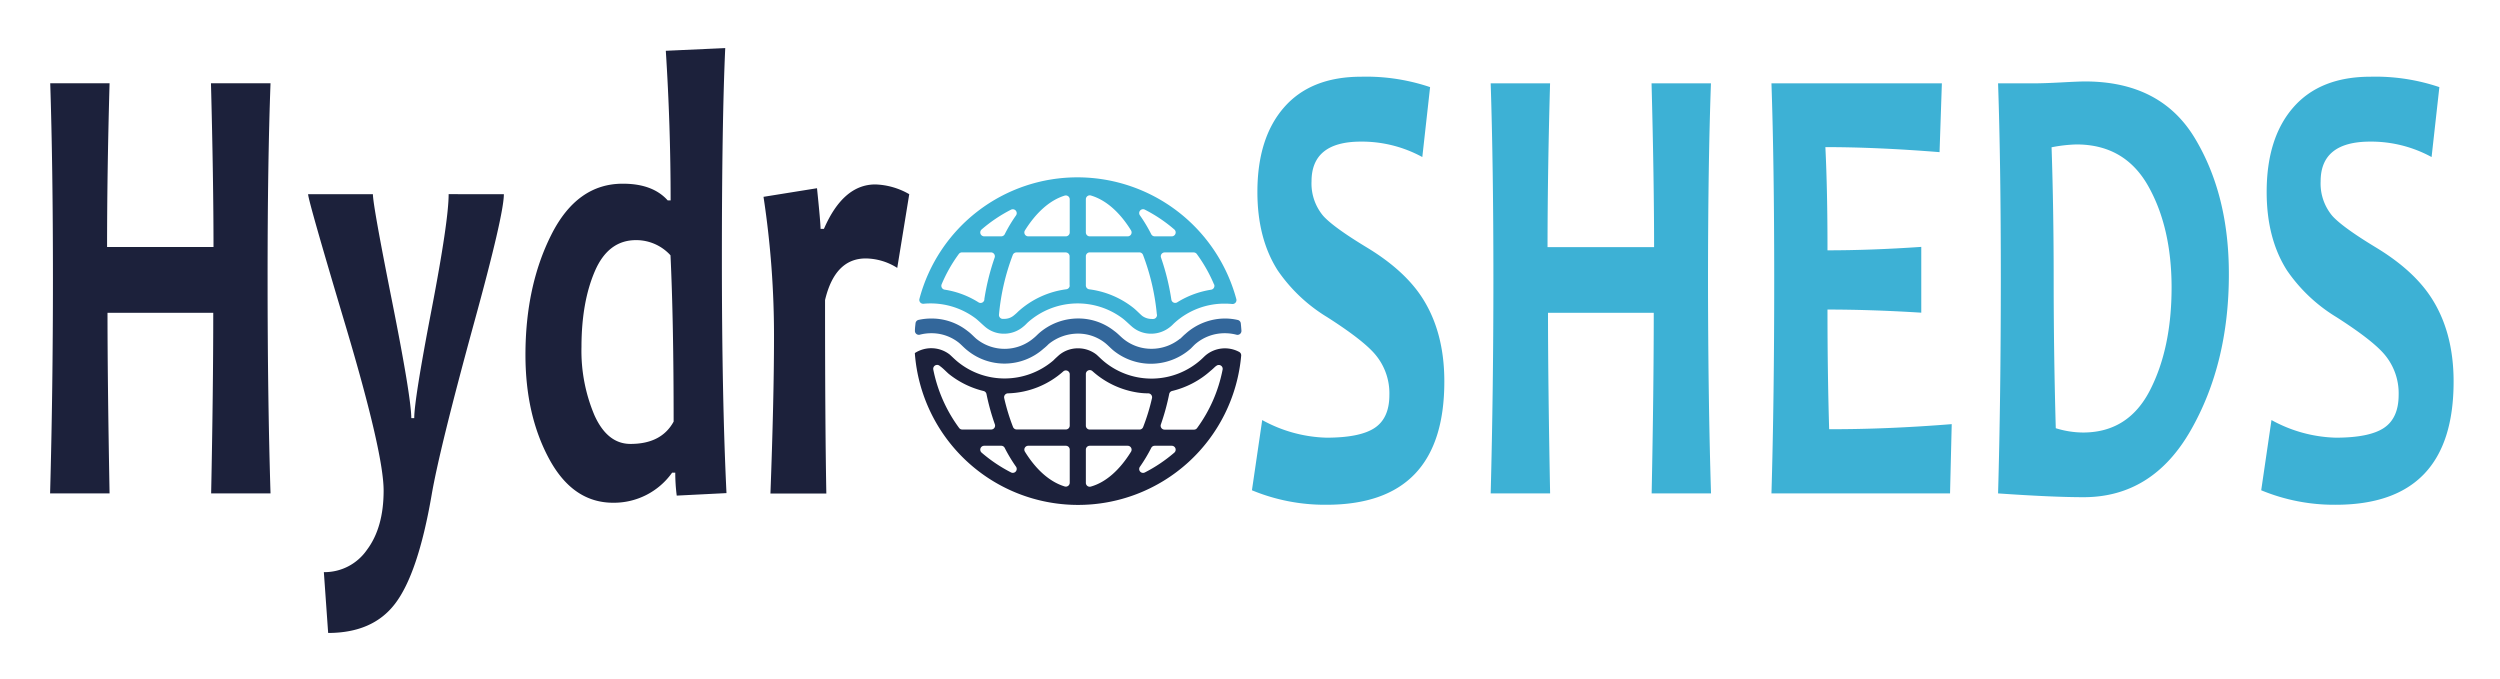 <svg xmlns="http://www.w3.org/2000/svg" role="img" viewBox="-11.68 -11.18 581.36 157.86"><title>HydroSHEDS logo</title><g data-name="Layer 2"><g data-name="Layer 1"><g data-name="Logo no background"><path fill="#3db1d5" d="M324.19 77.56q0 28.63-27.42 28.64a44.28 44.28 0 0 1-17.32-3.37l2.39-16.33a32.61 32.61 0 0 0 14.93 4.1q7.81 0 11.22-2.27t3.42-7.62a14 14 0 0 0-3.22-9.38q-2.78-3.36-11.27-8.78a37.49 37.49 0 0 1-11.47-10.84q-4.73-7.41-4.73-18.24 0-12.6 6.22-19.7t17.88-7.11a46.38 46.38 0 0 1 16.06 2.42l-1.81 16.26a29.34 29.34 0 0 0-14.25-3.59q-11.5 0-11.51 9.23a11.69 11.69 0 0 0 2.68 8q2.34 2.64 10.2 7.4 8.34 5.05 12.49 11.13 5.52 8.15 5.51 20.05zm62.02 26H372.4q.49-24.24.49-42H348.3q0 16 .49 42h-13.82q.63-24.16.63-49.88 0-26-.63-45.48h13.81q-.58 20.58-.59 38.09h24.78q0-15.46-.59-38.09h13.81q-.67 18.6-.68 45.48.02 28.07.7 49.88zm55.97-16.11l-.39 16.11h-41.53q.65-22.11.64-49.88 0-26.65-.64-45.48h39.63l-.54 16q-14.64-1.17-26.55-1.17.5 10.19.49 24 10.2 0 21.81-.8v15.3q-11.42-.72-21.81-.73 0 14.86.39 27.83 13.37.03 28.5-1.18zm64.45-34.87q0 20.81-8.88 36.33t-24.88 15.53q-7.23 0-19.91-.88.63-22.11.64-49.88 0-26.65-.64-45.48h8.54q2.1 0 6.25-.22c2.76-.15 4.57-.22 5.41-.22q17.61 0 25.55 13.18t7.92 31.64zm-13.32 3.15q0-14.05-5.46-23.69t-16.69-9.63a34.52 34.52 0 0 0-5.76.66q.49 14.64.49 30.61 0 17.51.49 34.72a21.76 21.76 0 0 0 6.34 1q10.5 0 15.54-9.78t5.05-23.89zm65.58 21.83q0 28.63-27.42 28.64a44.28 44.28 0 0 1-17.32-3.37l2.39-16.33a32.61 32.61 0 0 0 14.93 4.1q7.82 0 11.22-2.27t3.42-7.62a14 14 0 0 0-3.22-9.38q-2.79-3.36-11.27-8.78a37.49 37.49 0 0 1-11.47-10.84q-4.73-7.41-4.73-18.24 0-12.6 6.22-19.7t17.88-7.11a46.38 46.38 0 0 1 16.06 2.42l-1.81 16.26a29.34 29.34 0 0 0-14.25-3.59q-11.55 0-11.55 9.23a11.69 11.69 0 0 0 2.68 8q2.34 2.64 10.2 7.4 8.34 5.05 12.49 11.13 5.55 8.15 5.55 20.05z"/><path fill="#33679b" fill-rule="evenodd" d="M273.17 62.89a13.22 13.22 0 0 1 3 .34.91.91 0 0 1 .69.79q.09.86.15 1.71a.92.92 0 0 1-1.15.93 10.62 10.62 0 0 0-2.72-.35 10.46 10.46 0 0 0-6.9 2.56c-.34.31-.65.65-1 1a14 14 0 0 1-9.24 3.54 13.84 13.84 0 0 1-8.65-3c-.68-.54-1.31-1.24-2-1.8a10.1 10.1 0 0 0-6.37-2.21 10.84 10.84 0 0 0-6.7 2.35l-.09.07a12.51 12.51 0 0 1-1.22 1.1 13.65 13.65 0 0 1-17.67.4c-.71-.54-1.33-1.24-2-1.8a10.2 10.2 0 0 0-6.42-2.21 10.6 10.6 0 0 0-2.66.34.91.91 0 0 1-1.14-.94c0-.57.08-1.14.14-1.71a.9.9 0 0 1 .7-.79 13.7 13.7 0 0 1 3-.32 13.46 13.46 0 0 1 8.41 2.91c.75.54 1.35 1.21 2 1.78a10.41 10.41 0 0 0 13.38-.15c.42-.33.73-.66 1.09-1a13.83 13.83 0 0 1 9.25-3.55 13.47 13.47 0 0 1 8.39 2.91c.76.54 1.37 1.21 2.05 1.78a10.27 10.27 0 0 0 6.61 2.36 10.54 10.54 0 0 0 6.62-2.34h.06c.39-.36.78-.78 1.19-1.11a13.76 13.76 0 0 1 9.2-3.59z"/><path fill="#1c213b" fill-rule="evenodd" d="M240.83 75.8v12a.9.9 0 0 0 .9.91h11.58a.9.9 0 0 0 .84-.58 47.37 47.37 0 0 0 2.06-6.73.91.91 0 0 0-.86-1.11 16.51 16.51 0 0 1-3.13-.3 20.23 20.23 0 0 1-9.12-4.23c-.22-.18-.49-.41-.77-.66a.91.91 0 0 0-1.5.7zm-5.21-.65a20.16 20.16 0 0 1-12.92 5.14.91.91 0 0 0-.86 1.11 48 48 0 0 0 2.05 6.71.91.91 0 0 0 .85.58h11.43a.9.9 0 0 0 .91-.91v-12a.91.91 0 0 0-1.46-.63zm-17.9 5.3a.91.91 0 0 0-.67-.7 20.75 20.75 0 0 1-8.12-4c-.69-.61-1.26-1.24-2-1.78l-.18-.14a.91.91 0 0 0-1.4.93 34.07 34.07 0 0 0 6 13.57.88.88 0 0 0 .72.37h6.74a.9.9 0 0 0 .86-1.2 52.66 52.66 0 0 1-1.95-7.05zm-16.65-9.53a7 7 0 0 1 8 .27l.08.06c.63.57 1.26 1.21 2 1.8a17.22 17.22 0 0 0 10.78 3.78 17.45 17.45 0 0 0 11.32-4.17l.06-.06c.42-.43.83-.79 1.28-1.2a6.84 6.84 0 0 1 4.43-1.58 6.91 6.91 0 0 1 4.2 1.4l.08.06c.64.57 1.25 1.21 2 1.8a17.27 17.27 0 0 0 22.29-.61c.35-.31.67-.64 1-.94a7 7 0 0 1 7.88-.88.9.9 0 0 1 .48.87 38.07 38.07 0 0 1-75.89-.57zm71.56 3.85a.9.9 0 0 0-1.39-.92 2.42 2.42 0 0 0-.36.27c-.33.29-.63.61-1 .89a20.64 20.64 0 0 1-9 4.73.91.91 0 0 0-.67.7 53.22 53.22 0 0 1-1.94 7.09.91.91 0 0 0 .86 1.2h6.84a.88.88 0 0 0 .73-.37 33.94 33.94 0 0 0 5.93-13.59zm-31.8 18.61v7.72a.9.9 0 0 0 1.16.87c3.55-1 6.76-3.93 9.34-8.1a.91.91 0 0 0-.77-1.39h-8.83a.9.9 0 0 0-.9.9zm15.2-.4a36.34 36.34 0 0 1-2.62 4.37.9.9 0 0 0 1.15 1.33 34.69 34.69 0 0 0 6.85-4.61.91.91 0 0 0-.6-1.59h-4a.9.9 0 0 0-.78.5zm-39.45 1.09a34.69 34.69 0 0 0 6.85 4.61.91.91 0 0 0 1.16-1.33 36.38 36.38 0 0 1-2.63-4.37.89.89 0 0 0-.81-.5h-4a.91.91 0 0 0-.57 1.59zm10.09-.2c2.55 4.13 5.73 7 9.23 8.07a.91.91 0 0 0 1.18-.87v-7.69a.9.9 0 0 0-.91-.9h-8.73a.9.9 0 0 0-.77 1.39z"/><path fill="#3db1d5" fill-rule="evenodd" d="M238.97 30.06a38.29 38.29 0 0 1 36.85 28.31.91.91 0 0 1-1 1.14 16.37 16.37 0 0 0-1.72-.08 17.24 17.24 0 0 0-11.58 4.41c-.37.32-.7.72-1.09 1a7 7 0 0 1-4.43 1.58 6.77 6.77 0 0 1-4.38-1.58c-.73-.62-1.35-1.26-2.13-1.89a17.42 17.42 0 0 0-22.15.84c-.31.29-.62.65-1 .94a6.91 6.91 0 0 1-4.55 1.69 6.66 6.66 0 0 1-4.36-1.58c-.73-.62-1.36-1.26-2.12-1.89a17.39 17.39 0 0 0-10.57-3.57 15.25 15.25 0 0 0-1.66.08.91.91 0 0 1-.95-1.15 38 38 0 0 1 36.84-28.25zm31.66 24.89a34.72 34.72 0 0 0-4-7.06.91.91 0 0 0-.73-.37h-6.74a.9.9 0 0 0-.85 1.21 54.74 54.74 0 0 1 2.4 9.75.9.9 0 0 0 1.37.64 21 21 0 0 1 7.89-2.93.91.91 0 0 0 .69-1.24zm-13.29 7a52.49 52.49 0 0 0-3.22-13.86.91.91 0 0 0-.85-.58h-11.54a.9.9 0 0 0-.9.91v6.78a.91.91 0 0 0 .79.9 20.8 20.8 0 0 1 10.07 4.16c.77.59 1.44 1.31 2.15 1.94l.08.07a3.75 3.75 0 0 0 2.15.72 4.73 4.73 0 0 0 .53 0 .93.93 0 0 0 .77-1.03zm-20.29-6.74v-6.78a.91.91 0 0 0-.91-.91h-11.45a.92.92 0 0 0-.85.58 52.09 52.09 0 0 0-3.21 13.87.91.91 0 0 0 .77 1 4 4 0 0 0 .5 0 3.42 3.42 0 0 0 2.21-.82 11.29 11.29 0 0 0 1-.9 20.6 20.6 0 0 1 11.17-5.16.91.91 0 0 0 .8-.87zm-19.84 3.25a54.84 54.84 0 0 1 2.41-9.74.91.91 0 0 0-.86-1.21h-6.74a.92.92 0 0 0-.73.37 34.21 34.21 0 0 0-4 7.06.91.91 0 0 0 .7 1.24 20.59 20.59 0 0 1 7.83 2.92.9.9 0 0 0 1.42-.63zm4.76-15.18a33.68 33.68 0 0 1 2.62-4.37.91.91 0 0 0-1.16-1.33 34.26 34.26 0 0 0-6.85 4.61.91.91 0 0 0 .6 1.59h4a.93.93 0 0 0 .79-.5zm18.86-8.13v7.72a.9.9 0 0 0 .9.91h8.83a.91.91 0 0 0 .77-1.39c-2.58-4.17-5.79-7.06-9.34-8.11a.91.91 0 0 0-1.16.87zm-3.75 7.72v-7.69a.91.91 0 0 0-1.18-.87c-3.5 1.08-6.68 4-9.23 8.08a.9.9 0 0 0 .76 1.39h8.74a.91.91 0 0 0 .91-.91zm24.33-.68a34.26 34.26 0 0 0-6.85-4.61.9.9 0 0 0-1.15 1.33 34.84 34.84 0 0 1 2.62 4.37.92.92 0 0 0 .81.5h4a.91.91 0 0 0 .57-1.59z"/><path fill="#1c213b" d="M51.23 103.56H37.42q.49-24.24.49-42H13.32q0 16 .48 42H-.03q.66-24.16.66-49.9 0-26-.63-45.48h13.8q-.58 20.58-.58 38.08h24.75q0-15.45-.59-38.08h13.85q-.69 18.6-.68 45.48 0 28.07.68 49.9zm54.26-69.58q0 4.77-7 30.18-8 29.22-9.81 39.84-3.17 18.32-8.54 25.27-5.16 6.73-15.51 6.74l-1-14.14a12 12 0 0 0 10-5.16q3.9-5.18 3.9-13.81t-8.78-38.12q-8.78-29.4-8.78-30.8h15.07q0 2.57 4.44 24.83t4.49 27.25h.68q0-4.26 4-25.09t4-27zm51.77 69.51l-11.57.58a41.81 41.81 0 0 1-.34-5.34h-.73a16.59 16.59 0 0 1-13.71 7q-9.37 0-14.88-10.18t-5.52-24.17q0-16 6-27.94t16.68-11.9q6.93 0 10.4 3.88h.68q0-17.28-1.12-34.79L156.97 0q-.78 17.05-.78 49.07 0 32.45 1.07 54.42zm-12.29-16.63q0-23.36-.73-38.67a10.77 10.77 0 0 0-8.01-3.53q-6.45 0-9.56 7.18t-3.13 17.58a38.44 38.44 0 0 0 3 15.93q3 6.7 8.39 6.7 7.2.01 10.04-5.19zm54.79-52.88l-2.79 17.14a13.92 13.92 0 0 0-7.32-2.2q-7.17 0-9.47 9.67 0 29.22.3 45h-13q.82-22.05.83-36a214.71 214.71 0 0 0-2.44-33l12.44-2q.83 8.05.83 9.45h.78q4.48-10.32 11.95-10.33a16.77 16.77 0 0 1 7.89 2.27z"/></g></g></g></svg>
